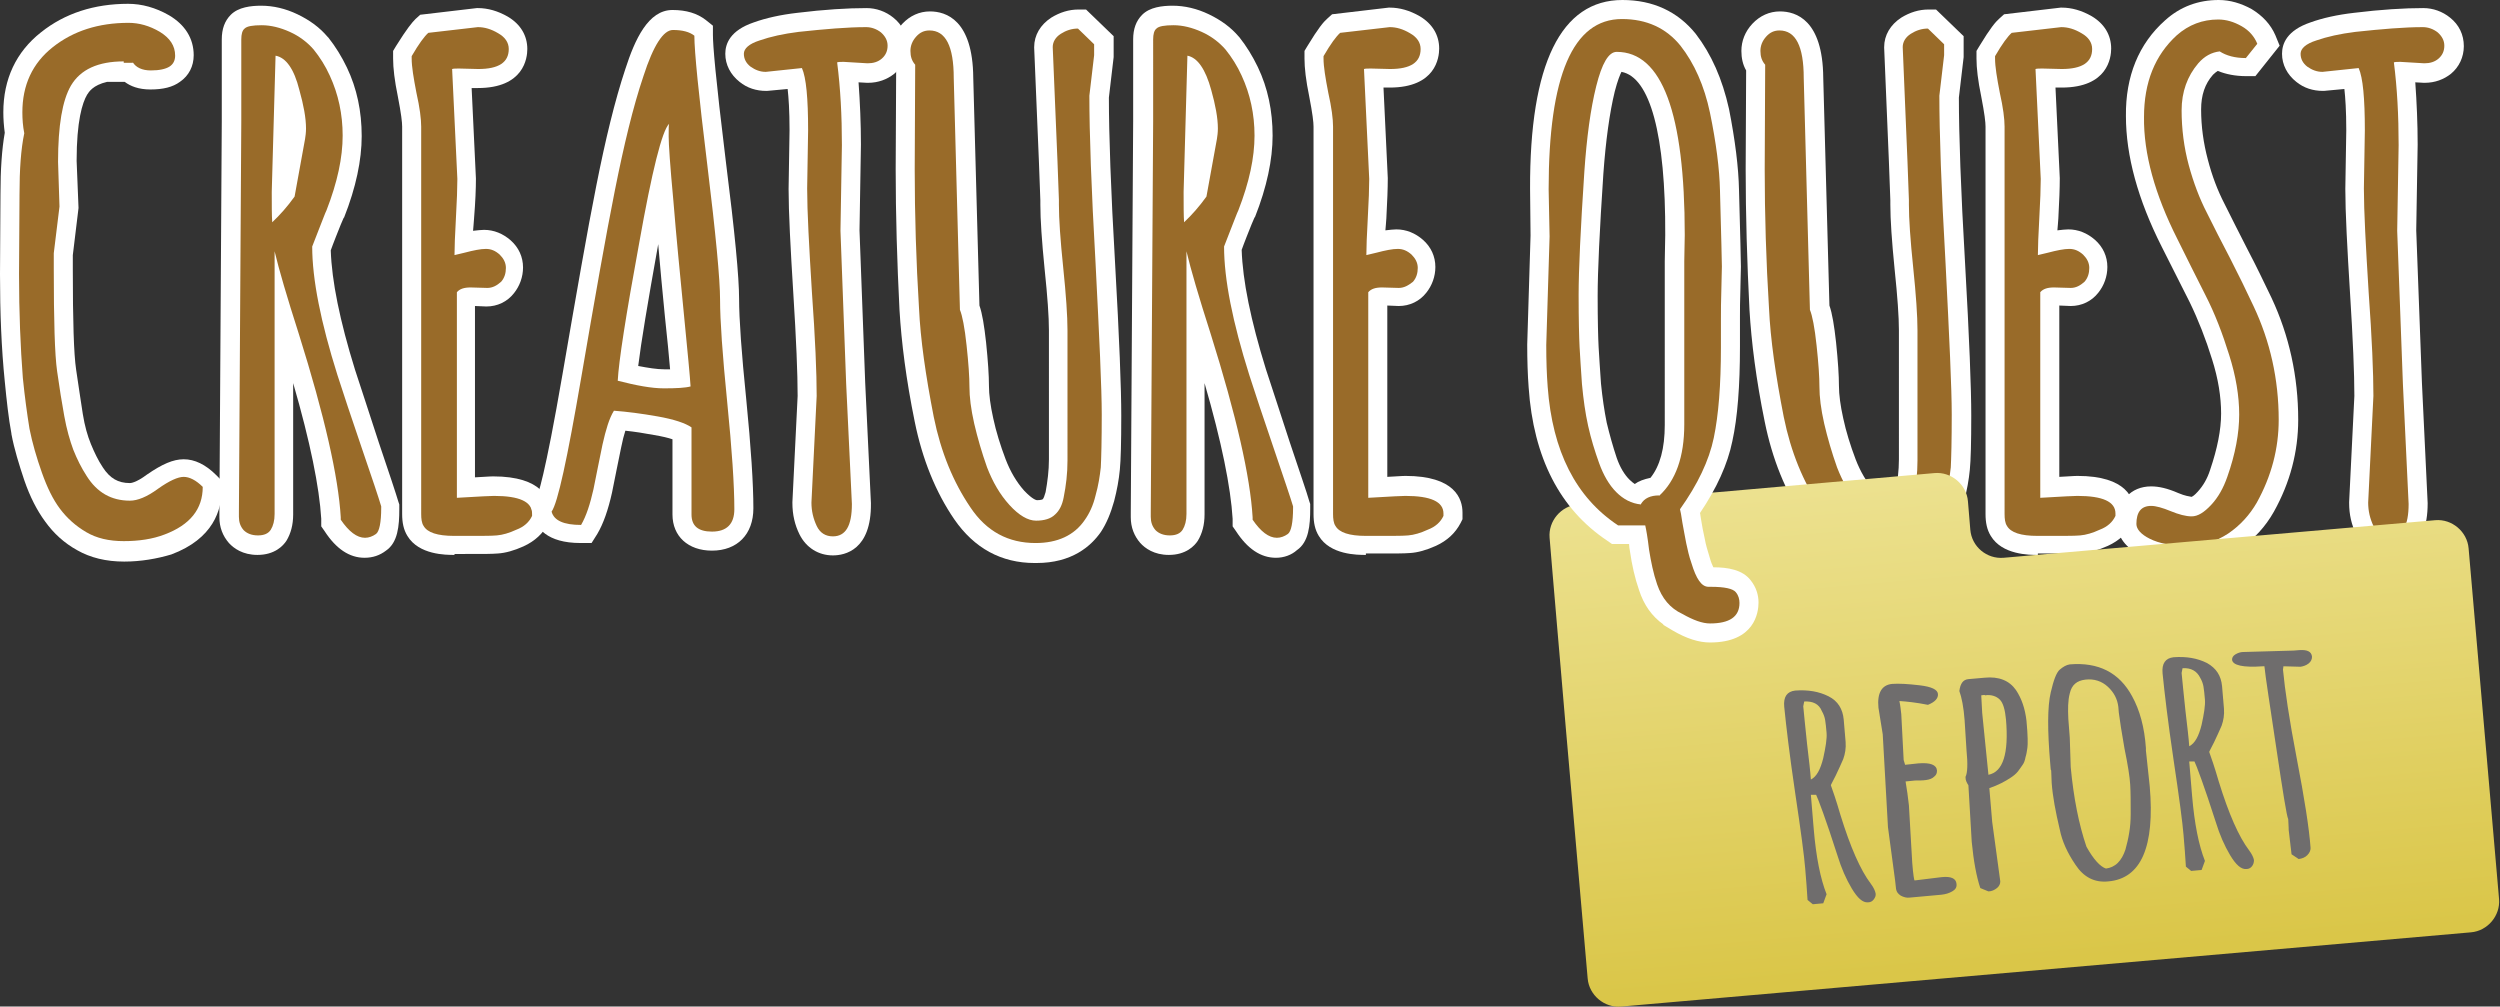 <?xml version="1.0" encoding="utf-8"?>
<!-- Generator: Adobe Illustrator 17.1.0, SVG Export Plug-In . SVG Version: 6.00 Build 0)  -->
<!DOCTYPE svg PUBLIC "-//W3C//DTD SVG 1.1//EN" "http://www.w3.org/Graphics/SVG/1.1/DTD/svg11.dtd">
<svg version="1.1" id="Layer_2" xmlns="http://www.w3.org/2000/svg" xmlns:xlink="http://www.w3.org/1999/xlink" x="0px" y="0px"
	 viewBox="0 0 525.3 211.5" enable-background="new 0 0 525.3 211.5" xml:space="preserve">
<rect x="0" y="0" width="525.3" height="211.5" fill="#333333" stroke="none"/>
<g>
	<path fill="#FFFFFF" d="M396,118.3c-7,0-12.7-3.1-16.9-9.2c-3.9-5.7-6.7-12.6-8.3-20.5c-1.8-8.8-2.8-16.7-3.2-23.5
		c-0.5-9.9-0.8-19.9-0.8-29.6l0.1-20.7c-0.7-1.2-1-2.6-1-4.1c0-2.1,0.8-4.1,2.3-5.7c1.6-1.7,3.6-2.6,5.8-2.6c3.4,0,9,1.8,9.1,13.9
		l1.3,47.9c0.6,1.7,1,4.2,1.4,7.8c0.4,3.9,0.6,6.9,0.6,9.1c0,1.8,0.3,4.1,0.9,6.8c0.6,2.8,1.5,5.7,2.6,8.6c1,2.6,2.3,4.8,3.9,6.6
		c1.8,1.9,2.6,2,2.7,2c0.9,0,1.2-0.2,1.2-0.2c0.2-0.2,0.4-0.8,0.6-1.5c0.4-2.2,0.7-4.5,0.7-6.9V69.4c0-2.8-0.3-7.1-0.9-12.8
		c-0.6-6-0.9-10.5-0.9-13.6v-0.9l-0.3-8.1l-1-24V9.9c0-2.5,1.3-4.7,3.6-6.2c1.8-1.1,3.7-1.7,5.7-1.7h1.6l5.8,5.6V12l-1,8.5
		c0,7.7,0.4,19.4,1.3,34.8c0.9,15.9,1.3,26.4,1.3,32c0,5.7-0.1,9.4-0.3,11.4c-0.2,2.1-0.6,4.3-1.2,6.6c-0.7,2.5-1.6,4.7-2.8,6.5
		c-2.1,3-6.1,6.5-13.5,6.5L396,118.3z"/>
	<path fill="#996B29" d="M370.8,35.5l0.1-21.9c-0.7-0.8-1-1.7-1-2.9c0-1.1,0.4-2.1,1.2-3c0.8-0.9,1.7-1.3,2.8-1.3
		c3.4,0,5.1,3.3,5.1,10l1.3,48.7c0.5,1.2,1,3.7,1.4,7.5c0.4,3.7,0.6,6.6,0.6,8.7c0,2.1,0.3,4.6,1,7.7c0.7,3,1.6,6.1,2.7,9.2
		c1.2,3.1,2.7,5.7,4.7,7.9s3.9,3.3,5.6,3.3s3.1-0.4,4-1.3c0.9-0.8,1.5-2,1.8-3.6c0.5-2.5,0.8-5,0.8-7.7V69.4c0-3-0.3-7.4-0.9-13.2
		c-0.6-5.8-0.9-10.2-0.9-13.2v-1l-0.3-8.1l-1-24c0-1.1,0.6-2.1,1.7-2.8c1.1-0.7,2.3-1.1,3.6-1.1l3.4,3.3v2.3l-1,8.5
		c0,7.8,0.4,19.5,1.3,35.2c0.8,15.7,1.3,26.3,1.3,31.8s-0.1,9.2-0.2,11.1c-0.2,1.8-0.5,3.8-1.1,5.9c-0.5,2.1-1.3,3.8-2.3,5.2
		c-2.2,3.2-5.7,4.8-10.3,4.8c-5.7,0-10.3-2.4-13.7-7.5c-3.6-5.3-6.2-11.6-7.7-19c-1.7-8.7-2.8-16.3-3.1-22.9
		C371.1,55,370.8,45.2,370.8,35.5z"/>
	<path fill="#FFFFFF" d="M428.2,116.6c-1.8,0-7.5,0-9.9-4c-0.8-1.3-1.1-2.8-1.1-4.6V26.6c0-0.9-0.2-2.7-0.9-6.3c-0.7-3.4-1-6-1-8
		v-1.6l0.6-1c2.3-3.8,3.4-5.1,4.2-5.8l1-0.9l11.9-1.4h0.2c2.1,0,4.2,0.6,6.3,1.8c2.7,1.6,4.1,4,4.1,6.8c0,1.9-0.7,8.2-10.4,8.2
		l-1.3,0l0.9,19v0.1c0,2-0.1,4.7-0.3,8.4c-0.1,0.9-0.1,1.8-0.2,2.5c0.9-0.1,1.7-0.2,2.3-0.2c2.1,0,4,0.8,5.6,2.2
		c1.7,1.5,2.6,3.5,2.6,5.7c0,2-0.7,3.9-1.9,5.4c-1.4,1.8-3.5,2.8-5.8,2.8l-2.4-0.1v36c3.3-0.2,3.6-0.2,3.8-0.2c10.4,0,12,4.8,12,7.7
		v1.4l-0.4,0.8c-1.1,2.1-2.8,3.7-5.2,4.8c-2,0.9-3.8,1.4-5.4,1.5c-1.3,0.1-2.9,0.1-4.9,0.1H428.2z"/>
	<path fill="#996B29" d="M435.1,60.5l-3.5-0.1c-1.4,0-2.3,0.3-2.9,1v43.2c4.8-0.3,7.4-0.4,7.8-0.4c5.3,0,8,1.2,8,3.7v0.5
		c-0.6,1.3-1.7,2.3-3.3,2.9c-1.5,0.7-2.9,1.1-4.1,1.2c-1.2,0.1-2.7,0.1-4.6,0.1h-4.4c-3.5,0-5.6-0.7-6.4-2.1
		c-0.4-0.6-0.5-1.5-0.5-2.5V26.6c0-1.6-0.3-4-1-7.1c-0.6-3.1-1-5.5-1-7.2v-0.5c1.5-2.6,2.7-4.2,3.5-4.9l10.4-1.2
		c1.4,0,2.8,0.4,4.3,1.3c1.4,0.8,2.2,1.9,2.2,3.3c0,2.8-2.1,4.2-6.4,4.2l-4-0.1c-0.7,0-1.2,0-1.5,0.1l1.1,23.1
		c0,1.9-0.1,4.6-0.3,8.2c-0.2,3.6-0.3,6.2-0.3,7.8c0.5-0.1,1.2-0.3,2.1-0.5c1.9-0.5,3.4-0.8,4.5-0.8c1.1,0,2,0.4,2.9,1.2
		c0.8,0.8,1.3,1.7,1.3,2.8s-0.3,2.1-1,2.9C437.1,60,436.2,60.5,435.1,60.5z"/>
	<path fill="#FFFFFF" d="M459.8,118.8c-4.1,0-7.3-0.6-9.8-2c-3.4-1.7-5.1-4-5.1-6.8c0-4.7,2.8-7.8,7.1-7.8c1.6,0,3.4,0.4,5.7,1.4
		c1.4,0.6,2.3,0.7,2.8,0.8c0.2-0.1,0.6-0.3,1.3-1.1c1.1-1.2,2-2.7,2.6-4.6c1.5-4.4,2.3-8.4,2.3-11.8c0-3.5-0.6-7.3-1.9-11.4
		c-1.3-4.2-2.9-8.3-4.7-12c-2-3.9-3.9-7.8-5.9-11.7c-5-9.9-7.5-19.1-7.5-27.4c-0.1-8.4,2.7-15.2,8.2-20.1c3.2-2.9,7-4.3,11.3-4.3
		c2.4,0,4.7,0.7,6.9,1.9c2.3,1.4,4,3.2,5,5.5l0.9,2.2l-5.1,6.4h-1.9c-2.3,0-4.3-0.4-6-1.1c-0.3,0.2-0.6,0.4-1,0.8
		c-1.7,1.9-2.5,4.3-2.5,7.3c0,3.6,0.5,7.1,1.4,10.5c0.9,3.5,2.1,6.6,3.5,9.3c1.5,3,3.1,6.2,4.9,9.7c1.8,3.4,3.4,6.8,5,10.1
		c3.7,7.9,5.6,16.5,5.6,25.6c0,6.7-1.7,13.2-5.1,19.3c-1.8,3.2-4.2,5.8-7.3,7.9C467.3,117.7,463.7,118.8,459.8,118.8z"/>
	<path fill="#996B29" d="M448.9,110.1c0-2.5,1-3.8,3.1-3.8c1,0,2.4,0.4,4.1,1.1c1.7,0.7,3.2,1.1,4.4,1.1c1.3,0,2.6-0.8,4.1-2.4
		c1.5-1.6,2.6-3.6,3.4-5.9c1.7-4.8,2.5-9.2,2.5-13.1s-0.7-8.1-2.1-12.5c-1.4-4.5-3-8.7-5-12.6c-2-3.9-3.9-7.8-5.9-11.8
		c-4.7-9.3-7.1-17.9-7-25.6c0-7.3,2.3-13,6.9-17.2c2.5-2.2,5.4-3.3,8.7-3.3c1.7,0,3.3,0.5,4.9,1.4c1.6,0.9,2.7,2.2,3.3,3.7l-2.4,3
		c-2.3,0-4.1-0.5-5.5-1.4c-1.7,0.2-3.2,1-4.5,2.5c-2.3,2.7-3.5,6-3.5,9.9c0,3.9,0.5,7.8,1.5,11.5c1,3.7,2.3,7.1,3.8,10
		c1.5,3,3.1,6.2,4.9,9.6c1.8,3.5,3.4,6.8,4.9,10c3.5,7.4,5.3,15.4,5.3,23.9c0,6-1.5,11.8-4.6,17.4c-1.5,2.6-3.5,4.8-6,6.5
		c-2.6,1.7-5.4,2.6-8.5,2.6c-3.4,0-6-0.5-8-1.5C449.9,112.3,448.9,111.2,448.9,110.1z"/>
	<path fill="#FFFFFF" d="M502.1,116.7c-3,0-5.6-1.6-7-4.4c-1-2-1.5-4.2-1.5-6.6l0-0.2l1.1-22.3c0-4.7-0.3-11.9-0.9-21.4
		c-0.6-9.7-1-17.2-1-22.1l0.2-12.3c0-4.2-0.2-6.9-0.4-8.7l-4.3,0.4h-0.2c-2.1,0-4-0.6-5.6-1.9c-1.9-1.5-3-3.6-3-5.9
		c0-2.1,1-4.9,6-6.6c2.5-0.9,5.6-1.6,9.1-2c5.7-0.7,10.6-1,14.6-1c2,0,4,0.7,5.6,2c1.9,1.5,2.9,3.6,2.9,6c0,2.3-1,4.4-2.7,5.8
		c-1.5,1.2-3.4,1.9-5.5,1.9l-0.2,0l-1.8-0.1c0.3,4.2,0.5,8.6,0.5,13.1l-0.3,18l1.2,32.1l1.2,25.2v0.1
		C510.1,115.6,504.5,116.7,502.1,116.7z"/>
	<path fill="#996B29" d="M504,30.5l-0.3,18l1.2,32.2l1.2,25.2c0,4.6-1.3,6.8-4,6.8c-1.5,0-2.7-0.7-3.4-2.2c-0.7-1.5-1.1-3.1-1.1-4.9
		l1.1-22.4c0-4.8-0.3-12.1-1-21.8c-0.6-9.7-1-17-1-21.8l0.2-12.2c0-6.7-0.4-11.1-1.3-13.1l-7.6,0.8c-1.2,0-2.2-0.4-3.2-1.1
		c-0.9-0.7-1.4-1.6-1.4-2.7c0-1.1,1.1-2.1,3.3-2.8c2.3-0.8,5-1.4,8.2-1.8c5.6-0.6,10.3-1,14.2-1c1.1,0,2.2,0.4,3.1,1.1
		c0.9,0.8,1.4,1.7,1.4,2.8c0,1.1-0.4,2-1.2,2.7c-0.8,0.7-1.8,1-3,1l-5-0.3c-0.6,0-1.1,0-1.4,0.1C503.7,18.6,504,24.3,504,30.5z"/>
	
		<linearGradient id="SVGID_1_" gradientUnits="userSpaceOnUse" x1="425.537" y1="98.903" x2="425.537" y2="202.077" gradientTransform="matrix(0.996 -8.715574e-002 8.715574e-002 0.996 -11.617 37.658)">
		<stop  offset="0" style="stop-color:#ECE18F"/>
		<stop  offset="1" style="stop-color:#DAC648"/>
	</linearGradient>
	<path fill="url(#SVGID_1_)" d="M421,117.2c-3.5,0.3-6.7-2.3-7-5.9l-0.5-6c-0.3-3.5-3.5-6.2-7-5.9l-75,6.6c-3.5,0.3-6.2,3.5-5.9,7
		l0.5,6c0.3,3.5,0.8,9.4,1.1,12.9l0.7,8.1c0.3,3.5,0.8,9.4,1.1,12.9l4.6,52.7c0.3,3.5,3.5,6.2,7,5.9l178.6-15.6
		c3.5-0.3,6.2-3.5,5.9-7l-6.4-73.7c-0.3-3.5-3.5-6.2-7-5.9L421,117.2z"/>
	<path fill="#FFFFFF" d="M26.1,118c-3.8,0-7.1-0.8-9.9-2.4c-2.7-1.5-4.9-3.5-6.7-6c-1.7-2.3-3.2-5.2-4.4-8.7
		c-1.1-3.3-2.1-6.5-2.7-9.7l0-0.1c-0.6-3.2-1-6.9-1.4-11C0.3,73.2,0,65.7,0,57.6l0.1-16.8c0-5.2,0.3-9.5,0.9-12.9
		c-0.2-1.5-0.3-2.9-0.3-4.3c0-7,2.7-12.7,7.9-16.8c5-4,11.2-6,18.3-6c2.9,0,5.8,0.8,8.6,2.4c3.4,2,5.2,4.9,5.2,8.4
		c0,2.3-1,4.3-2.9,5.6c-1.5,1.1-3.5,1.6-6.2,1.6c-2.5,0-4.2-0.7-5.4-1.6h-3.7c-3,0.7-3.8,2.1-4.2,2.7c-1,1.7-2.2,5.5-2.2,13.9
		l0.4,9.9l-1.2,9.9v3.1c0,10.6,0.2,17.7,0.7,21c0.5,3.5,1,6.6,1.4,9.3c0.4,2.5,1,4.6,1.7,6.3c0.7,1.7,1.5,3.4,2.5,4.9
		c1.5,2.3,3.2,3.3,5.7,3.3c0.1,0,1.2,0,3.6-1.8c3.2-2.2,5.5-3.2,7.7-3.2c2.3,0,4.6,1.1,6.8,3.3l1.2,1.2v1.7
		c0,4.5-1.8,10.5-10.6,13.8C33,117.4,29.6,118,26.1,118z"/>
	<path fill="#996B29" d="M12.5,43.4l-1.2,9.8v3.3c0,10.8,0.2,18,0.7,21.5c0.5,3.5,1,6.7,1.5,9.4c0.5,2.8,1.2,5.2,1.9,7.1
		c0.8,2,1.7,3.8,2.8,5.5c2.2,3.5,5.2,5.2,9.1,5.2c1.6,0,3.6-0.8,5.9-2.5c2.4-1.7,4.2-2.5,5.4-2.5s2.6,0.7,4,2.1c0,4.7-2.7,8-8,10
		c-2.6,1-5.5,1.4-8.6,1.4c-3.1,0-5.7-0.6-7.9-1.9s-4-2.9-5.5-4.9c-1.5-2-2.7-4.5-3.8-7.6c-1.1-3.1-2-6.2-2.6-9.2
		c-0.5-3.1-1-6.7-1.4-10.7C4.3,73,4,65.6,4,57.6l0.1-16.7c0-5.3,0.3-9.6,1-12.9c-0.3-1.5-0.4-3-0.4-4.4c0-5.7,2.1-10.3,6.4-13.7
		c4.3-3.4,9.6-5.1,15.9-5.1c2.2,0,4.4,0.6,6.6,1.9c2.1,1.3,3.2,2.9,3.2,5c0,1-0.4,1.8-1.2,2.3c-0.8,0.5-2.1,0.8-3.9,0.8
		s-3.1-0.6-3.8-1.7v0.1h-1.9v-0.3c-5.4,0-9.1,1.7-11.1,5.1c-1.8,3.1-2.7,8.4-2.7,16L12.5,43.4z"/>
	<path fill="#FFFFFF" d="M76.6,117.2c-3.2,0-6-1.9-8.4-5.6l-0.7-1V109c-0.4-6.6-2.3-16.1-5.9-28.5v27.6c0,2.2-0.5,4-1.4,5.5
		c-0.7,1.1-2.5,3-6.1,3c-3.1,0-5-1.4-6-2.5c-1.3-1.5-2-3.3-2-5.4v-1.1l0.5-82.1V8.3c0-2.2,0.6-3.9,1.9-5.2c1.6-1.6,4.2-1.9,6.4-1.9
		c2.5,0,5.1,0.6,7.6,1.8c2.5,1.2,4.6,2.7,6.3,4.7L69,7.9c1.5,1.9,2.8,4,3.9,6.3c2.1,4.4,3.1,9.2,3.1,14.4c0,5-1.2,10.8-3.7,17.1
		l-0.1,0.1c-0.3,0.6-0.8,1.9-1.6,3.9c-0.5,1.3-0.9,2.3-1.1,2.9c0.2,6.4,1.9,14.8,5.1,25.1c1.2,3.7,2.9,8.8,5,15.3
		c2.2,6.5,3.6,10.7,4.1,12.4l0.2,0.6v1c0,3.5-0.3,7-2.8,8.7C79.8,116.7,78.3,117.2,76.6,117.2z"/>
	<path fill="#996B29" d="M50.2,107.6l0.5-82.1V8.3c0-1.1,0.2-1.9,0.7-2.3c0.5-0.5,1.7-0.7,3.6-0.7c1.9,0,3.9,0.5,5.9,1.4
		c2,0.9,3.7,2.2,5,3.7c1.3,1.6,2.5,3.5,3.4,5.5c1.8,3.9,2.7,8.1,2.7,12.6c0,4.6-1.1,9.8-3.4,15.7c-0.3,0.6-0.8,2-1.6,4
		s-1.3,3.3-1.4,3.6c0,6.9,1.8,15.9,5.3,27c1.2,3.7,2.9,8.9,5.1,15.3s3.6,10.6,4.1,12.3v0.3c0,3.1-0.4,5-1.1,5.5
		c-0.7,0.5-1.5,0.8-2.3,0.8c-1.7,0-3.4-1.3-5.1-3.8v-0.5c-0.5-8.5-3.4-21.3-8.8-38.5c-2.5-7.8-4.2-13.6-5.1-17.4v55.2
		c0,1.4-0.3,2.5-0.8,3.3c-0.5,0.8-1.4,1.2-2.7,1.2c-1.3,0-2.3-0.4-3-1.1c-0.7-0.8-1-1.7-1-2.8V107.6z M57.9,11.7l-0.8,28.6
		c0,2.9,0,5,0.1,6.4c1.6-1.5,3.2-3.3,4.7-5.4l2.2-12.1c0.1-0.6,0.2-1.4,0.2-2.2c0-2.2-0.5-4.9-1.4-8.1
		C61.8,14.5,60.1,12.1,57.9,11.7z"/>
	<path fill="#FFFFFF" d="M95.5,116.6c-1.8,0-7.5,0-9.9-4c-0.8-1.3-1.1-2.8-1.1-4.6V26.6c0-0.9-0.2-2.7-0.9-6.3c-0.7-3.4-1-6-1-8
		v-1.6l0.6-1C85.5,6,86.6,4.7,87.3,4l1-0.9l11.9-1.4h0.2c2.1,0,4.2,0.6,6.3,1.8c2.7,1.6,4.1,4,4.1,6.8c0,1.9-0.7,8.2-10.4,8.2
		l-1.3,0l0.9,19v0.1c0,2-0.1,4.7-0.4,8.4c-0.1,0.9-0.1,1.8-0.2,2.5c0.9-0.1,1.7-0.2,2.3-0.2c2.1,0,4,0.8,5.6,2.2
		c1.7,1.5,2.6,3.5,2.6,5.7c0,2-0.7,3.9-1.9,5.4c-1.4,1.8-3.5,2.8-5.8,2.8l-2.4-0.1v36c3.3-0.2,3.6-0.2,3.8-0.2c10.4,0,12,4.8,12,7.7
		v1.4l-0.4,0.8c-1.1,2.1-2.8,3.7-5.2,4.8c-2,0.9-3.8,1.4-5.4,1.5c-1.3,0.1-2.9,0.1-4.9,0.1H95.5z"/>
	<path fill="#996B29" d="M102.4,60.5l-3.5-0.1c-1.4,0-2.3,0.3-2.9,1v43.2c4.8-0.3,7.4-0.4,7.8-0.4c5.3,0,8,1.2,8,3.7v0.5
		c-0.6,1.3-1.7,2.3-3.3,2.9c-1.5,0.7-2.9,1.1-4.1,1.2c-1.2,0.1-2.7,0.1-4.6,0.1h-4.4c-3.5,0-5.6-0.7-6.4-2.1
		c-0.4-0.6-0.5-1.5-0.5-2.5V26.6c0-1.6-0.3-4-1-7.1c-0.6-3.1-1-5.5-1-7.2v-0.5c1.5-2.6,2.7-4.2,3.5-4.9l10.4-1.2
		c1.4,0,2.8,0.4,4.3,1.3c1.4,0.8,2.2,1.9,2.2,3.3c0,2.8-2.1,4.2-6.4,4.2l-4-0.1c-0.7,0-1.2,0-1.5,0.1l1.1,23.1
		c0,1.9-0.1,4.6-0.3,8.2c-0.2,3.6-0.3,6.2-0.3,7.8c0.5-0.1,1.2-0.3,2.1-0.5c1.9-0.5,3.4-0.8,4.5-0.8c1.1,0,2,0.4,2.9,1.2
		c0.8,0.8,1.3,1.7,1.3,2.8s-0.3,2.1-1,2.9C104.4,60,103.5,60.5,102.4,60.5z"/>
	<path fill="#FFFFFF" d="M149.6,115.7c-5,0-8.3-3-8.3-7.6V92.3c-0.9-0.3-2.1-0.6-3.9-0.9c-2.1-0.4-4.1-0.7-6-0.9
		c-0.3,0.9-0.6,2.1-0.9,3.6c-0.6,3.1-1.3,6.2-1.9,9.4c-0.8,3.6-1.8,6.5-3.1,8.7l-1.2,1.9h-2.3c-7.1,0-9.4-3.2-10-5.9l-0.4-1.8l1-1.4
		c0.4-0.8,1.9-4.9,5.6-26.4c2.9-16.8,5.2-30.1,7.1-39.6c1.9-9.6,3.9-17.9,6.1-24.5c2-6.2,4.8-12.4,9.9-12.4c2.9,0,5.2,0.7,7,2.1
		l1.5,1.2v1.9c0,2.2,0.5,8.5,2.7,26.5c1.9,15,2.8,24.5,2.8,29c0,4.2,0.5,11.3,1.5,21.1c1,10.1,1.5,17.8,1.5,22.9
		C158.3,112.3,154.9,115.7,149.6,115.7z M134.1,76.9c2.1,0.4,3.9,0.7,5.5,0.7c0.5,0,0.9,0,1.2,0c-0.2-2.6-0.6-6.4-1.1-11.2
		c-0.5-5.2-1-10.2-1.4-15.1c0,0.2-0.1,0.4-0.1,0.6C136.1,63.6,134.7,72,134.1,76.9z"/>
	<path fill="#996B29" d="M149.6,111.7c-2.9,0-4.3-1.2-4.3-3.6V89.8c-1.3-0.9-3.7-1.7-7.1-2.3c-3.4-0.6-6.5-1-9.2-1.2
		c-1,1.6-1.7,4-2.4,7.1c-0.6,3.1-1.3,6.2-1.9,9.4c-0.7,3.1-1.5,5.6-2.6,7.5c-3.6,0-5.7-0.9-6.2-2.8c1.3-1.8,3.3-11.1,6.2-28
		s5.2-30,7.1-39.5s3.8-17.5,6-24c2.1-6.5,4.2-9.7,6.2-9.7c2,0,3.5,0.4,4.5,1.2c0,3.3,0.9,12.3,2.7,27c1.8,14.7,2.7,24.2,2.7,28.5
		s0.5,11.5,1.5,21.5c1,10,1.5,17.5,1.5,22.5C154.3,110.1,152.7,111.7,149.6,111.7z M143.7,66c-0.8-8.3-1.6-16.2-2.2-23.7
		c-0.7-7.5-1-12-1-13.6s0-2.5,0.1-2.7c-1.5,1.5-3.6,9.9-6.3,25.1C131.5,66.3,130,76,129.8,80c3.9,1,7.1,1.6,9.7,1.6
		c2.6,0,4.5-0.1,5.6-0.4C145,79.3,144.5,74.2,143.7,66z"/>
	<path fill="#FFFFFF" d="M175,116.7c-3,0-5.6-1.6-7-4.4c-1-2-1.5-4.2-1.5-6.6l0-0.2l1.1-22.3c0-4.7-0.3-11.9-0.9-21.4
		c-0.6-9.7-1-17.2-1-22.1l0.2-12.3c0-4.2-0.2-6.9-0.4-8.7l-4.3,0.4H161c-2.1,0-4-0.6-5.6-1.9c-1.9-1.5-3-3.6-3-5.9
		c0-2.1,1-4.9,6-6.6c2.5-0.9,5.6-1.6,9.1-2c5.7-0.7,10.6-1,14.6-1c2,0,4,0.7,5.6,2c1.9,1.5,2.9,3.6,2.9,6c0,2.3-1,4.4-2.7,5.8
		c-1.5,1.2-3.4,1.9-5.5,1.9l-0.2,0l-1.8-0.1c0.3,4.2,0.5,8.6,0.5,13.1l-0.3,18l1.2,32.1l1.2,25.2v0.1
		C183.1,115.6,177.5,116.7,175,116.7z"/>
	<path fill="#996B29" d="M176.9,30.5l-0.3,18l1.2,32.2l1.2,25.2c0,4.6-1.3,6.8-4,6.8c-1.5,0-2.7-0.7-3.4-2.2
		c-0.7-1.5-1.1-3.1-1.1-4.9l1.1-22.4c0-4.8-0.3-12.1-1-21.8c-0.6-9.7-1-17-1-21.8l0.2-12.2c0-6.7-0.4-11.1-1.3-13.1l-7.6,0.8
		c-1.2,0-2.2-0.4-3.2-1.1c-0.9-0.7-1.4-1.6-1.4-2.7c0-1.1,1.1-2.1,3.3-2.8c2.3-0.8,5-1.4,8.2-1.8c5.6-0.6,10.3-1,14.2-1
		c1.1,0,2.2,0.4,3.1,1.1c0.9,0.8,1.4,1.7,1.4,2.8c0,1.1-0.4,2-1.2,2.7c-0.8,0.7-1.8,1-3,1l-5-0.3c-0.6,0-1.1,0-1.4,0.1
		C176.6,18.6,176.9,24.3,176.9,30.5z"/>
	<path fill="#FFFFFF" d="M217.4,118.3c-7,0-12.7-3.1-16.9-9.2c-3.9-5.7-6.7-12.6-8.3-20.5c-1.8-8.8-2.8-16.7-3.2-23.5
		c-0.5-9.9-0.8-19.9-0.8-29.6l0.1-20.7c-0.7-1.2-1-2.6-1-4.1c0-2.1,0.8-4.1,2.3-5.7c1.6-1.7,3.6-2.6,5.8-2.6c3.4,0,9,1.8,9.1,13.9
		l1.3,47.9c0.6,1.7,1,4.2,1.4,7.8c0.4,3.9,0.6,6.9,0.6,9.1c0,1.8,0.3,4.1,0.9,6.8c0.6,2.8,1.5,5.7,2.6,8.6c1,2.6,2.3,4.8,3.9,6.6
		c1.8,1.9,2.6,2,2.7,2c0.9,0,1.2-0.2,1.2-0.2c0.2-0.2,0.4-0.8,0.6-1.5c0.4-2.2,0.7-4.5,0.7-6.9V69.4c0-2.8-0.3-7.1-0.9-12.8
		c-0.6-6-0.9-10.5-0.9-13.6v-0.9l-0.3-8.1l-1-24V9.9c0-2.5,1.3-4.7,3.6-6.2c1.8-1.1,3.7-1.7,5.7-1.7h1.6l5.8,5.6V12l-1,8.5
		c0,7.7,0.4,19.4,1.3,34.8c0.9,15.9,1.3,26.4,1.3,32c0,5.7-0.1,9.4-0.3,11.4c-0.2,2.1-0.6,4.3-1.2,6.6c-0.7,2.5-1.6,4.7-2.8,6.5
		c-2.1,3-6.1,6.5-13.5,6.5L217.4,118.3z"/>
	<path fill="#996B29" d="M192.2,35.5l0.1-21.9c-0.7-0.8-1-1.7-1-2.9c0-1.1,0.4-2.1,1.2-3c0.8-0.9,1.7-1.3,2.8-1.3
		c3.4,0,5.1,3.3,5.1,10l1.3,48.7c0.5,1.2,1,3.7,1.4,7.5c0.4,3.7,0.6,6.6,0.6,8.7c0,2.1,0.3,4.6,1,7.7c0.7,3,1.6,6.1,2.7,9.2
		c1.2,3.1,2.7,5.7,4.7,7.9s3.9,3.3,5.6,3.3s3.1-0.4,4-1.3c0.9-0.8,1.5-2,1.8-3.6c0.5-2.5,0.8-5,0.8-7.7V69.4c0-3-0.3-7.4-0.9-13.2
		c-0.6-5.8-0.9-10.2-0.9-13.2v-1l-0.3-8.1l-1-24c0-1.1,0.6-2.1,1.7-2.8c1.1-0.7,2.3-1.1,3.6-1.1l3.4,3.3v2.3l-1,8.5
		c0,7.8,0.4,19.5,1.3,35.2c0.8,15.7,1.3,26.3,1.3,31.8s-0.1,9.2-0.2,11.1c-0.2,1.8-0.5,3.8-1.1,5.9c-0.5,2.1-1.3,3.8-2.3,5.2
		c-2.2,3.2-5.7,4.8-10.3,4.8c-5.7,0-10.3-2.4-13.7-7.5c-3.6-5.3-6.2-11.6-7.7-19c-1.7-8.7-2.8-16.3-3.1-22.9
		C192.5,55,192.2,45.2,192.2,35.5z"/>
	<path fill="#FFFFFF" d="M268.1,117.2c-3.2,0-6-1.9-8.4-5.6l-0.7-1V109c-0.4-6.6-2.3-16.1-5.9-28.5v27.6c0,2.2-0.5,4-1.4,5.5
		c-0.7,1.1-2.5,3-6.1,3c-3.1,0-5-1.4-6-2.5c-1.3-1.5-2-3.3-2-5.4v-1.1l0.5-82.1V8.3c0-2.2,0.6-3.9,1.9-5.2c1.6-1.6,4.2-1.9,6.4-1.9
		c2.5,0,5.1,0.6,7.6,1.8c2.5,1.2,4.6,2.7,6.3,4.7l0.1,0.1c1.5,1.9,2.8,4,3.9,6.3c2.1,4.4,3.1,9.2,3.1,14.4c0,5-1.2,10.8-3.7,17.1
		l-0.1,0.1c-0.3,0.6-0.8,1.9-1.6,3.9c-0.5,1.3-0.9,2.3-1.1,2.9c0.2,6.4,1.9,14.8,5.1,25.1c1.2,3.7,2.9,8.8,5,15.3
		c2.2,6.6,3.6,10.6,4.1,12.4l0.2,0.6v1c0,3.5-0.3,7-2.8,8.7C271.4,116.6,269.8,117.2,268.1,117.2z"/>
	<path fill="#996B29" d="M241.8,107.6l0.5-82.1V8.3c0-1.1,0.2-1.9,0.7-2.3c0.5-0.5,1.7-0.7,3.6-0.7c1.9,0,3.9,0.5,5.9,1.4
		c2,0.9,3.7,2.2,5,3.7c1.3,1.6,2.5,3.5,3.4,5.5c1.8,3.9,2.7,8.1,2.7,12.6c0,4.6-1.1,9.8-3.4,15.7c-0.3,0.6-0.8,2-1.6,4
		s-1.3,3.3-1.4,3.6c0,6.9,1.8,15.9,5.3,27c1.2,3.7,2.9,8.9,5.1,15.3c2.2,6.5,3.6,10.6,4.1,12.3v0.3c0,3.1-0.4,5-1.1,5.5
		c-0.7,0.5-1.5,0.8-2.3,0.8c-1.7,0-3.4-1.3-5.1-3.8v-0.5c-0.5-8.5-3.4-21.3-8.8-38.5c-2.5-7.8-4.2-13.6-5.1-17.4v55.2
		c0,1.4-0.3,2.5-0.8,3.3c-0.5,0.8-1.4,1.2-2.7,1.2c-1.3,0-2.3-0.4-3-1.1c-0.7-0.8-1-1.7-1-2.8V107.6z M249.5,11.7l-0.8,28.6
		c0,2.9,0,5,0.1,6.4c1.6-1.5,3.2-3.3,4.7-5.4l2.2-12.1c0.1-0.6,0.2-1.4,0.2-2.2c0-2.2-0.5-4.9-1.4-8.1
		C253.3,14.5,251.6,12.1,249.5,11.7z"/>
	<path fill="#FFFFFF" d="M287,116.6c-1.8,0-7.5,0-9.9-4c-0.8-1.3-1.1-2.8-1.1-4.6V26.6c0-0.9-0.2-2.7-0.9-6.3c-0.7-3.4-1-6-1-8v-1.6
		l0.6-1c2.3-3.8,3.4-5.1,4.2-5.8l1-0.9l11.9-1.4h0.2c2.1,0,4.2,0.6,6.3,1.8c2.7,1.6,4.1,4,4.1,6.8c0,1.9-0.7,8.2-10.4,8.2l-1.3,0
		l0.9,19v0.1c0,2-0.1,4.7-0.3,8.4c-0.1,0.9-0.1,1.8-0.2,2.5c0.9-0.1,1.7-0.2,2.3-0.2c2.1,0,4,0.8,5.6,2.2c1.7,1.5,2.6,3.5,2.6,5.7
		c0,2-0.7,3.9-1.9,5.4c-1.4,1.8-3.5,2.8-5.8,2.8l-2.4-0.1v36c3.3-0.2,3.6-0.2,3.8-0.2c10.4,0,12,4.8,12,7.7v1.4l-0.4,0.8
		c-1.1,2.1-2.8,3.7-5.2,4.8c-2,0.9-3.8,1.4-5.4,1.5c-1.3,0.1-2.9,0.1-4.9,0.1H287z"/>
	<path fill="#996B29" d="M293.9,60.5l-3.5-0.1c-1.4,0-2.3,0.3-2.9,1v43.2c4.8-0.3,7.4-0.4,7.8-0.4c5.3,0,8,1.2,8,3.7v0.5
		c-0.6,1.3-1.7,2.3-3.3,2.9c-1.5,0.7-2.9,1.1-4.1,1.2c-1.2,0.1-2.7,0.1-4.6,0.1H287c-3.5,0-5.6-0.7-6.4-2.1
		c-0.4-0.6-0.5-1.5-0.5-2.5V26.6c0-1.6-0.3-4-1-7.1c-0.6-3.1-1-5.5-1-7.2v-0.5c1.5-2.6,2.7-4.2,3.5-4.9L292,5.7
		c1.4,0,2.8,0.4,4.3,1.3c1.4,0.8,2.2,1.9,2.2,3.3c0,2.8-2.1,4.2-6.4,4.2l-4-0.1c-0.7,0-1.2,0-1.5,0.1l1.1,23.1
		c0,1.9-0.1,4.6-0.3,8.2c-0.2,3.6-0.3,6.2-0.3,7.8c0.5-0.1,1.2-0.3,2.1-0.5c1.9-0.5,3.4-0.8,4.5-0.8c1.1,0,2,0.4,2.9,1.2
		c0.8,0.8,1.3,1.7,1.3,2.8s-0.3,2.1-1,2.9C295.9,60,295,60.5,293.9,60.5z"/>
	<path fill="#FFFFFF" d="M359.3,135c-2.3,0-4.9-0.8-7.8-2.5l-2-1.2v-0.1c-2.4-1.7-4.1-4.1-5.1-7.2c-0.9-2.6-1.5-5.3-1.9-8.1
		c-0.1-0.6-0.2-1.1-0.2-1.6h-3.6l-1-0.7c-9.9-6.6-15.5-17.4-16.5-32.2c-0.2-2.6-0.3-5.7-0.3-9l0.7-22.9l-0.1-9.8
		C321.4,13.4,328,0,340.9,0c6.4,0,11.6,2.4,15.4,7.1c3.3,4.3,5.6,9.5,7,15.8c1.3,6.6,2,12.3,2.1,17c0.1,4.5,0.2,8.3,0.3,11.4
		c0,1.6,0.1,3.2,0.1,4.7l0,0.1c0,1.4-0.1,2.8-0.1,4.2l0,0.1c-0.1,2.8-0.1,4.9-0.1,6.1l0,6.4c0,8.1-0.5,14.8-1.6,19.8
		c-1,4.9-3.3,9.9-6.8,15.1c0.1,0.3,0.1,0.8,0.2,1.2c0.2,1.4,0.5,2.8,0.8,4.2c0.2,1.2,0.6,2.5,1,3.8c0.3,1.1,0.6,1.8,0.8,2.2
		c3,0,6.2,0.5,7.9,2.8c1.1,1.4,1.6,3,1.6,4.6C369.5,128.7,368.7,135,359.3,135z M340.7,15.1c-0.3,0.6-0.8,1.8-1.4,4.1
		c-1.1,4.5-1.9,10.4-2.4,17.3c-0.8,12-1.2,20.6-1.2,25.7c0,5.1,0.1,8.8,0.2,10.7c0.1,2,0.3,4.6,0.5,7.7c0.3,3,0.7,5.7,1.2,8.2
		c0.6,2.5,1.3,5,2.1,7.4c0.7,2,1.6,3.5,2.7,4.6c0.4,0.4,0.8,0.7,1.1,0.9c0.8-0.6,1.9-1,3.3-1.3c2-2.5,3-6.2,3-11.1V54.9
		c0-1.9,0.1-3.7,0.1-5.5C350,28.3,346.7,16.2,340.7,15.1z"/>
	<path fill="#996B29" d="M325.4,39.8c0-23.9,5.1-35.8,15.4-35.8c5.2,0,9.3,1.9,12.3,5.6c2.9,3.7,5,8.4,6.2,14.1
		c1.3,6.3,2,11.8,2.1,16.3c0.1,4.5,0.2,8.3,0.3,11.4c0,1.5,0.1,3.1,0.1,4.6c0,1.5-0.1,2.9-0.1,4.4c-0.1,2.9-0.1,5-0.1,6.4V73
		c0,7.9-0.5,14.2-1.5,19c-1,4.8-3.4,9.8-7.1,15c0.1,0.4,0.3,1.3,0.5,2.8c0.3,1.5,0.5,2.9,0.8,4.3s0.6,2.8,1.1,4.2c1,3.3,2.1,5,3.6,5
		h0.5c2.9,0,4.6,0.4,5.2,1.1s0.8,1.5,0.8,2.3c0,2.9-2.1,4.3-6.2,4.3c-1.6,0-3.5-0.7-5.8-2V129c-2.6-1.2-4.3-3.3-5.3-6.2
		c-0.8-2.3-1.3-4.8-1.7-7.3c-0.3-2.6-0.6-4.2-0.8-5.1h-5.7c-8.9-5.9-13.8-15.6-14.8-29.1c-0.2-2.6-0.3-5.5-0.3-8.8l0.7-22.8
		L325.4,39.8z M353.9,54.9c0-1.9,0.1-3.7,0.1-5.5c0-25.7-4.8-38.5-14.3-38.5c-1.7,0-3.1,2.4-4.3,7.2c-1.2,4.8-2,10.8-2.5,18
		c-0.8,12.1-1.2,20.7-1.2,25.9c0,5.2,0.1,8.9,0.2,10.9c0.1,2.1,0.3,4.7,0.5,7.8c0.3,3.2,0.7,6.1,1.3,8.8c0.6,2.7,1.4,5.3,2.3,7.8
		s2.1,4.6,3.6,6.1c1.5,1.5,3.2,2.4,5.2,2.6v-0.1c0.7-1.2,2-1.8,3.8-1.8v0.1c3.5-3.2,5.3-8.2,5.3-15V54.9z"/>
	<g>
		<path fill="#6F6D6D" d="M380.5,167l0.6,7.2c0.5,5.9,1.4,10.4,2.7,13.7l-0.7,1.9l-2.2,0.2l-1.1-0.9c-0.1-2-0.3-4.2-0.5-6.7
			c-0.2-2.5-0.9-7.8-2.1-15.8c-1.2-8.1-1.9-14.1-2.3-18.1c-0.2-2.1,0.6-3.2,2.3-3.4c2.7-0.2,5,0.2,7,1.2c2,1,3,2.7,3.2,4.9l0.4,4.7
			c0.1,1.3-0.1,2.5-0.5,3.6c-0.5,1.1-1,2.3-1.6,3.5c-0.6,1.2-1,1.9-1,2c0.4,1.1,1.1,3.1,2,6.2c2.1,6.8,4.2,11.6,6.4,14.5
			c0.6,0.8,0.9,1.5,1,2s-0.1,0.9-0.4,1.3c-0.3,0.4-0.7,0.6-1.2,0.6c-1.1,0.1-2.2-0.9-3.4-2.9c-1.2-2-2.2-4.3-3-6.9
			c-2.5-7.8-4.1-12-4.5-12.8L380.5,167z M379.1,147.4l-0.2,1c0.2,1.8,0.4,4.4,0.8,7.9c0.4,3.4,0.7,5.9,0.8,7.5
			c1.2-0.6,2-2.1,2.6-4.5c0.5-2.3,0.8-4.1,0.7-5.3c-0.1-1.2-0.2-2.1-0.3-2.7c-0.1-0.6-0.3-1.2-0.7-1.9
			C382.2,147.9,380.9,147.3,379.1,147.4z"/>
		<path fill="#6F6D6D" d="M395.6,154.3l-0.9-5.6c-0.3-3.1,0.7-4.8,2.9-5c1.4-0.1,3.3,0,5.8,0.3c2.5,0.3,3.7,0.9,3.8,1.8
			c0.1,0.9-0.6,1.7-2.1,2.3c-2.5-0.5-4.5-0.7-6-0.8c0.2,0.9,0.3,1.9,0.4,2.8l0.5,9.6c0,0,0.1,0.4,0.3,1l2.8-0.3
			c2.5-0.2,3.8,0.3,3.9,1.5c0,0.5-0.1,0.9-0.6,1.3c-0.4,0.4-1,0.6-1.7,0.7c-0.7,0.1-1.5,0.1-2.3,0.1l-2,0.2c0.3,1.7,0.5,3.3,0.7,5
			l0.7,12.1c0.2,2.5,0.4,3.7,0.5,3.7l5.7-0.7c2-0.2,3,0.3,3.1,1.4c0.1,0.7-0.2,1.2-0.9,1.6c-0.7,0.4-1.4,0.6-2.3,0.7l-6.6,0.6
			c-0.7,0.1-1.3-0.1-1.9-0.4c-0.6-0.4-0.9-0.8-1-1.4l-0.2-1.8l-1.5-11.2L395.6,154.3z"/>
		<path fill="#6F6D6D" d="M413.2,157.6l-0.4-6.3c-0.2-2.7-0.6-4.7-1.1-6.1c0.2-1.6,0.8-2.4,1.9-2.5l3.4-0.3c3-0.3,5.2,0.6,6.6,2.6
			c1.2,1.8,1.9,3.9,2.2,6.4c0.3,3.1,0.3,5,0.2,5.7c-0.1,0.7-0.2,1.4-0.4,2c-0.1,0.6-0.3,1.2-0.6,1.6c-0.3,0.4-0.6,0.9-1,1.4
			c-0.4,0.5-0.9,0.9-1.5,1.3c-1.2,0.8-2.7,1.6-4.5,2.2l0.6,7.1l1.7,12.5c0,0.5-0.2,1-0.7,1.4c-0.5,0.4-1.1,0.7-1.8,0.7l-1.7-0.7
			c-0.8-2.4-1.4-5.6-1.8-9.7l-0.7-11.9c-0.4-0.6-0.6-1.1-0.6-1.6l0-0.2C413.4,162.5,413.5,160.5,413.2,157.6z M416.5,149.8l1.3,12.9
			l0,0.1c3.1-0.6,4.3-4.5,3.7-11.6c-0.2-2.1-0.6-3.5-1.3-4.2c-0.7-0.7-1.8-1.1-3.1-0.9c0-0.1-0.3-0.1-0.8,0L416.5,149.8z"/>
		<path fill="#6F6D6D" d="M431.1,164.5l-0.1-2.5c0-0.2-0.1-0.3-0.1-0.3l-0.1-1.2c-0.6-7-0.6-12,0.1-15c0.6-2.6,1.2-4.2,1.9-4.8
			c0.7-0.6,1.4-1,2.1-1.1c6-0.5,10.4,1.7,13.1,6.7c1.6,2.9,2.6,6.5,2.9,10.9l0,0.5l0.8,7.5c1.1,12.7-1.8,19.4-8.7,20
			c-2.9,0.3-5.2-0.9-6.9-3.5c-1.7-2.5-2.8-4.9-3.3-7.4C431.9,170.5,431.3,167.3,431.1,164.5z M434.9,155l0.2,6.2
			c0.6,6.4,1.7,12,3.3,16.7c1.5,2.7,2.9,4.2,4.1,4.6c0.9-0.1,1.8-0.5,2.5-1.2c0.7-0.7,1.2-1.6,1.6-2.8c0.3-1.1,0.6-2.3,0.8-3.6
			c0.2-1.2,0.3-2.5,0.3-3.9c0-2.4,0-4.4-0.1-6.1s-0.5-4.2-1.2-7.6c-0.6-3.4-1-6-1.2-7.6l-0.1-1.2c-0.2-1.6-0.9-3-2.2-4.2
			c-1.3-1.2-2.9-1.7-4.7-1.5c-1.8,0.2-2.9,1.1-3.3,2.9c-0.4,1.5-0.4,3.3-0.3,5.4L434.9,155z"/>
		<path fill="#6F6D6D" d="M460,160l0.6,7.2c0.5,5.9,1.4,10.4,2.7,13.7l-0.7,1.9l-2.2,0.2l-1.1-0.9c-0.1-2-0.3-4.2-0.5-6.7
			s-0.9-7.8-2.1-15.8c-1.2-8.1-1.9-14.1-2.3-18.1c-0.2-2.1,0.6-3.2,2.3-3.4c2.7-0.2,5,0.2,7,1.2c2,1.1,3,2.7,3.2,4.9l0.4,4.7
			c0.1,1.3-0.1,2.5-0.5,3.6c-0.5,1.1-1,2.3-1.6,3.5c-0.6,1.2-1,1.9-1,2c0.4,1.1,1.1,3.1,2,6.2c2.1,6.8,4.2,11.6,6.4,14.5
			c0.6,0.8,0.9,1.5,1,2c0,0.5-0.1,0.9-0.4,1.3s-0.7,0.6-1.2,0.6c-1.1,0.1-2.2-0.9-3.4-2.9c-1.2-2-2.2-4.3-3-6.9
			c-2.5-7.8-4.1-12-4.5-12.8L460,160z M458.6,140.4l-0.2,1c0.2,1.8,0.4,4.4,0.8,7.9c0.4,3.4,0.7,5.9,0.8,7.5c1.2-0.6,2-2.1,2.6-4.5
			c0.5-2.3,0.8-4.1,0.7-5.3c-0.1-1.2-0.2-2.1-0.3-2.7c-0.1-0.6-0.3-1.2-0.7-1.9C461.6,141,460.4,140.3,458.6,140.4z"/>
		<path fill="#6F6D6D" d="M481.5,179.5l-0.6-5.1c0,0,0-0.8-0.1-2.3c-0.3-0.5-1.1-5.5-2.5-14.9c-1.4-9.4-2.3-15.1-2.5-17.2
			c-0.1,0-0.2,0-0.3,0c-4.2,0.3-6.4-0.2-6.5-1.4c0-0.4,0.2-0.8,0.7-1.1c0.5-0.3,1.1-0.5,1.6-0.5l10.6-0.3l1.3-0.1
			c1.6-0.1,2.5,0.3,2.6,1.4c0,0.5-0.2,1-0.7,1.4c-0.5,0.4-1.1,0.6-1.7,0.7l-3.6-0.1l-0.1,0.7c0.4,4.2,1.3,10.4,2.9,18.7
			c1.6,8.3,2.6,14.6,2.9,18.8c0,0.5-0.2,1-0.7,1.5c-0.5,0.5-1.1,0.7-1.8,0.8L481.5,179.5z"/>
	</g>
</g>
</svg>
